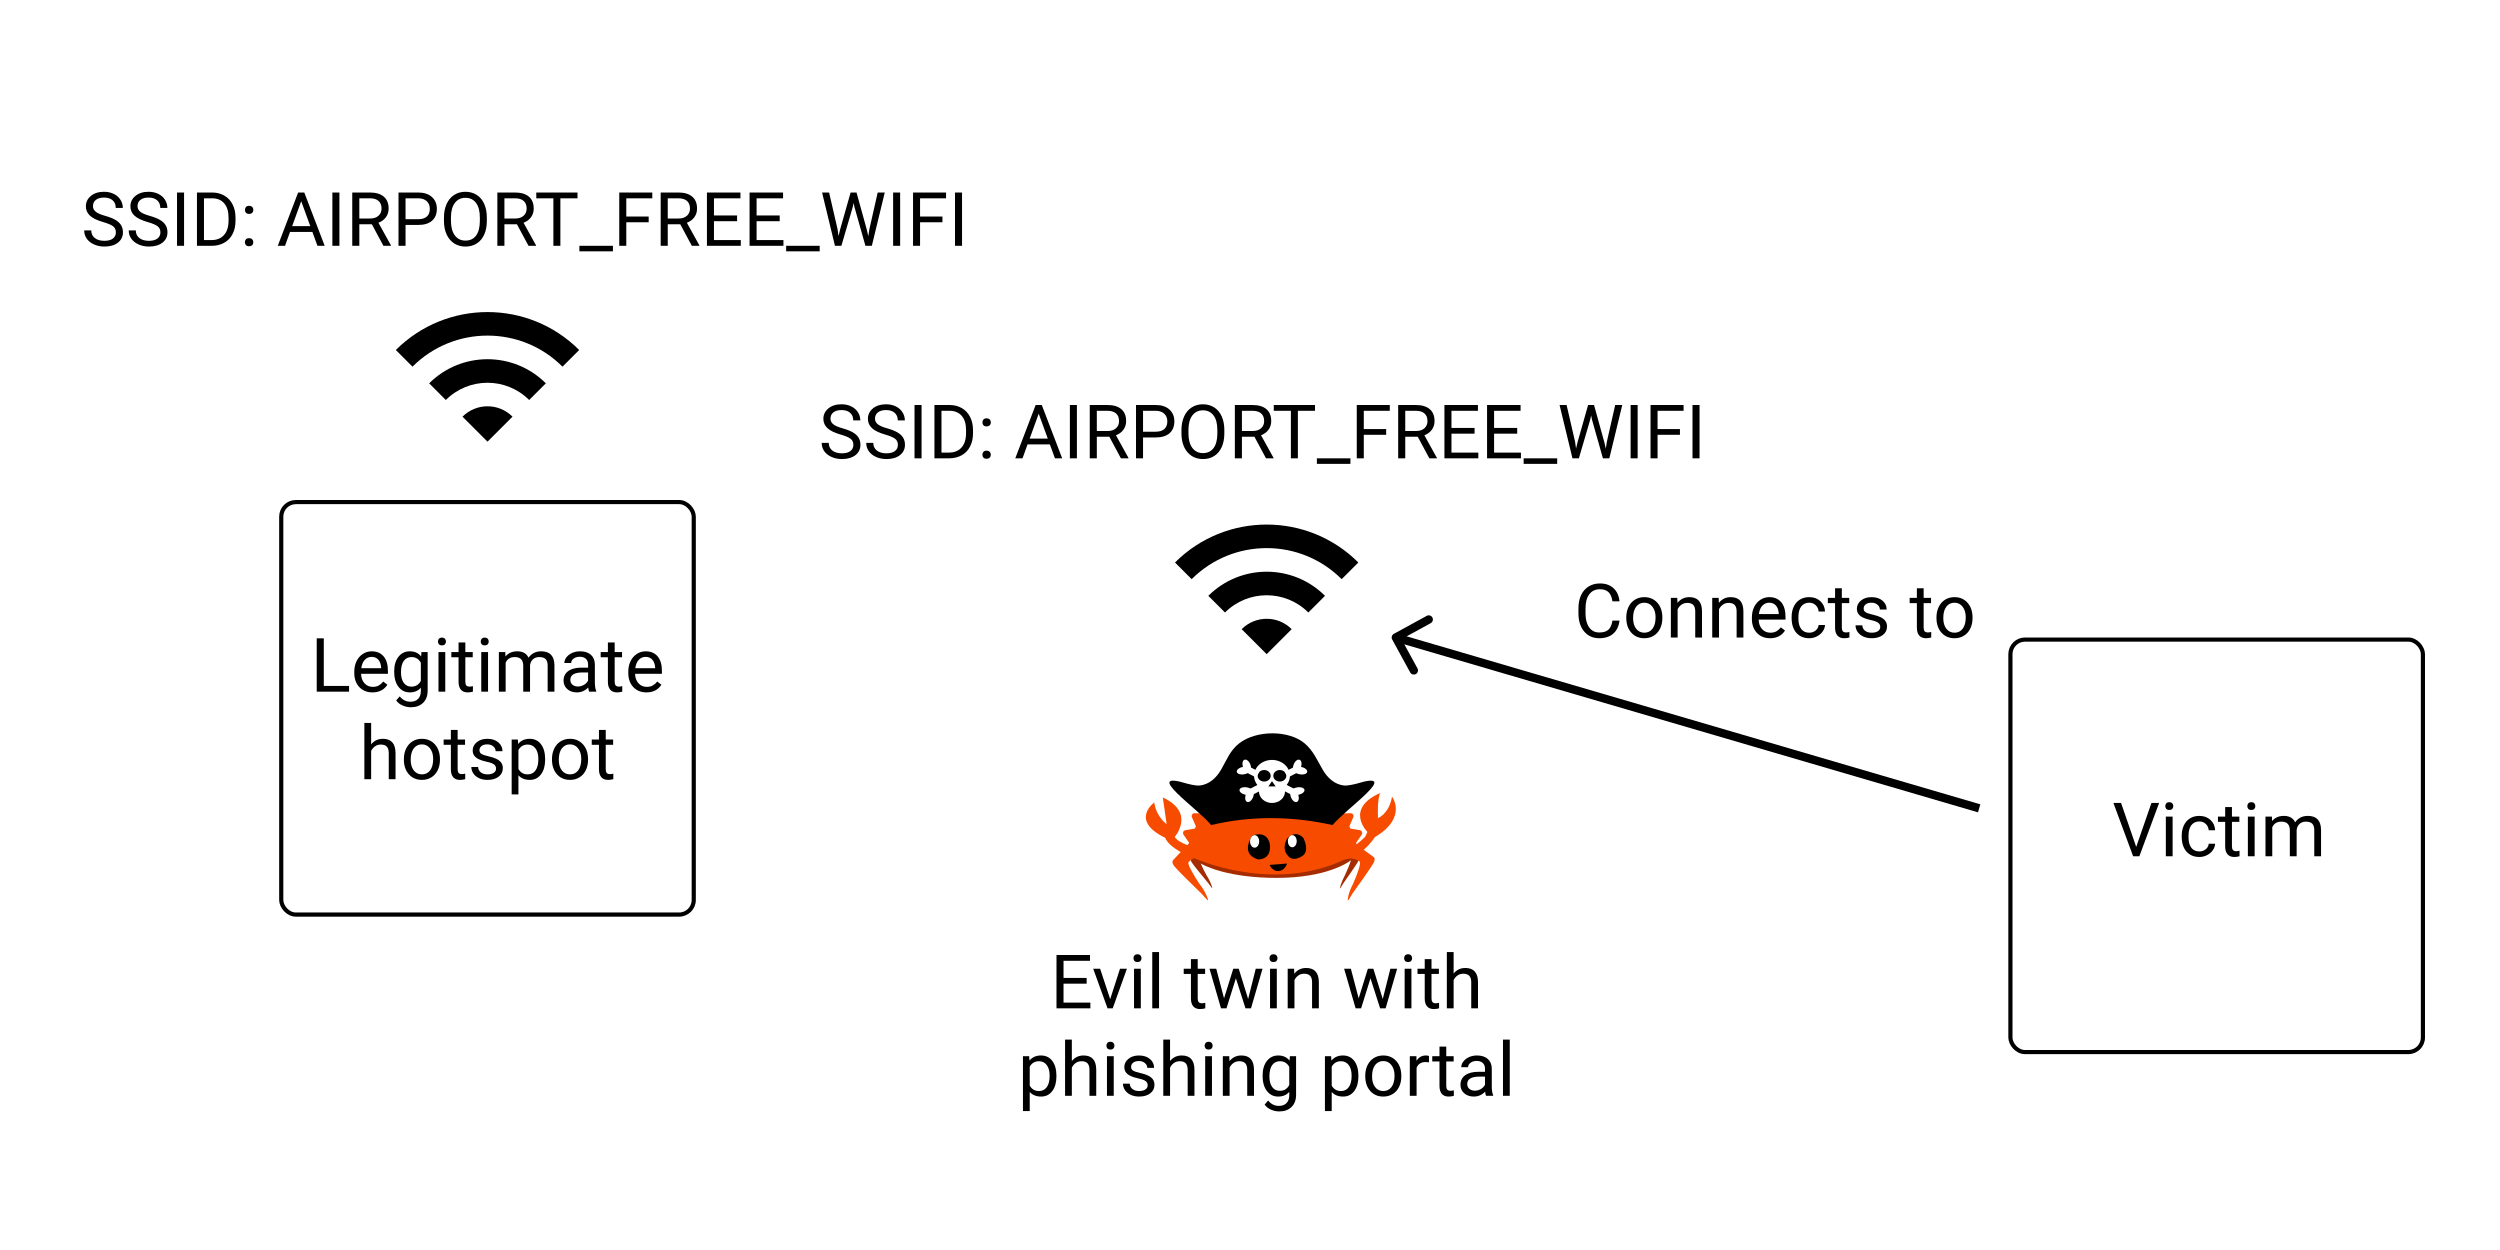 <svg width="600" height="300" viewBox="0 0 600 300" fill="none" xmlns="http://www.w3.org/2000/svg">
<rect width="600" height="300" fill="white"/>
<path d="M326.052 205.678L325.434 204.396C325.437 204.348 325.439 204.299 325.439 204.25C325.439 202.798 323.929 201.459 321.388 200.387V201.278C321.14 201.18 320.882 201.084 320.613 200.992V200.576C316.981 199.266 311.574 198.435 305.535 198.435C300.258 198.435 295.464 199.07 291.915 200.104V201.551H291.914V199.799C288.278 200.955 286.024 202.56 286.024 204.335C286.024 204.615 286.08 204.89 286.189 205.161L285.818 205.82C285.818 205.82 285.521 206.205 286.044 207.017C286.505 207.733 288.814 210.537 290.032 212.005C290.556 212.758 290.911 213.221 290.942 213.176C290.99 213.105 290.616 211.692 289.577 210.08C289.092 209.214 288.512 208.067 288.165 207.22C289.135 207.834 294.838 210.706 306.471 210.694C318.359 210.682 323.643 206.961 324.223 206.454C324.021 207.268 323.328 208.916 322.776 210.074C321.869 211.731 321.54 213.173 321.582 213.244C321.609 213.289 321.919 212.812 322.375 212.038C323.438 210.524 325.451 207.634 325.853 206.898C326.309 206.063 326.052 205.678 326.052 205.678Z" fill="#A52B00"/>
<path d="M329.646 205.67L325.58 202.675C325.542 202.542 325.504 202.408 325.464 202.276L326.8 200.341C326.936 200.145 326.964 199.889 326.875 199.664C326.786 199.441 326.592 199.281 326.363 199.242L324.105 198.858C324.017 198.68 323.926 198.504 323.834 198.33L324.783 196.158C324.88 195.936 324.86 195.679 324.73 195.478C324.601 195.277 324.382 195.159 324.149 195.168L321.857 195.251C321.739 195.097 321.618 194.944 321.495 194.793L322.022 192.465C322.075 192.229 322.008 191.981 321.843 191.81C321.679 191.638 321.442 191.568 321.215 191.623L318.983 192.172C318.838 192.044 318.692 191.918 318.543 191.794L318.623 189.404C318.632 189.162 318.519 188.932 318.325 188.798C318.132 188.663 317.886 188.643 317.675 188.743L315.592 189.733C315.424 189.637 315.256 189.542 315.085 189.449L314.717 187.094C314.68 186.856 314.526 186.653 314.311 186.56C314.097 186.467 313.851 186.497 313.663 186.639L311.807 188.032C311.624 187.971 311.44 187.913 311.254 187.858L310.454 185.624C310.373 185.396 310.185 185.229 309.956 185.182C309.728 185.136 309.493 185.215 309.335 185.391L307.772 187.14C307.584 187.118 307.394 187.098 307.205 187.082L305.998 185.049C305.876 184.843 305.66 184.717 305.427 184.717C305.195 184.717 304.979 184.843 304.858 185.049L303.65 187.082C303.461 187.098 303.271 187.118 303.082 187.14L301.519 185.391C301.361 185.215 301.126 185.136 300.898 185.182C300.67 185.23 300.482 185.396 300.401 185.624L299.6 187.858C299.414 187.913 299.231 187.972 299.047 188.032L297.191 186.639C297.003 186.497 296.757 186.467 296.542 186.56C296.328 186.653 296.174 186.856 296.137 187.094L295.769 189.449C295.598 189.542 295.43 189.636 295.261 189.733L293.179 188.743C292.968 188.642 292.721 188.663 292.528 188.798C292.335 188.932 292.222 189.162 292.23 189.404L292.31 191.794C292.162 191.918 292.016 192.044 291.87 192.172L289.638 191.623C289.412 191.568 289.174 191.638 289.01 191.81C288.845 191.981 288.778 192.229 288.831 192.465L289.357 194.793C289.235 194.944 289.114 195.097 288.996 195.251L286.704 195.168C286.473 195.161 286.252 195.277 286.123 195.478C285.993 195.679 285.974 195.936 286.07 196.158L287.019 198.33C286.927 198.504 286.836 198.68 286.747 198.858L284.489 199.242C284.26 199.28 284.066 199.44 283.977 199.664C283.889 199.889 283.917 200.145 284.053 200.341L285.388 202.276C285.378 202.31 285.369 202.345 285.358 202.379L281.582 206.391C281.582 206.391 281.003 206.844 281.846 207.91C282.589 208.851 286.404 212.578 288.419 214.531C289.27 215.523 289.853 216.137 289.914 216.083C290.01 215.999 289.505 214.195 287.829 212.079C286.537 210.18 284.86 207.259 285.253 206.923C285.253 206.923 285.7 206.355 286.598 205.946C286.631 205.972 286.564 205.92 286.598 205.946C286.598 205.946 305.537 214.683 323.106 206.094C325.113 205.734 326.327 206.809 326.327 206.809C326.746 207.052 325.661 210.055 324.769 212.043C323.556 214.3 323.378 216.062 323.481 216.123C323.546 216.162 323.987 215.49 324.617 214.421C326.171 212.255 329.108 208.128 329.646 207.125C330.256 205.988 329.646 205.67 329.646 205.67Z" fill="#F74C00"/>
<path d="M321.364 204.549C321.364 204.549 324.089 204.423 327.669 200.785L328.176 199.658C328.176 199.658 322.62 194.132 331.257 190.317C331.257 190.317 330.501 191.553 330.723 196.327C330.723 196.327 333.327 195.422 334.09 191.205C334.09 191.205 337.888 196.213 329.965 200.91C329.965 200.91 326.248 206.869 321.007 206.298L321.364 204.549Z" fill="#F74C00"/>
<path d="M309.02 201.117C309.02 201.117 310.912 199.044 312.805 201.117C312.805 201.117 314.292 203.88 312.805 205.262C312.805 205.262 310.372 207.196 309.02 205.262C309.02 205.262 307.397 203.742 309.02 201.117Z" fill="black"/>
<path d="M311.211 201.886C311.211 202.693 310.736 203.347 310.149 203.347C309.562 203.347 309.087 202.693 309.087 201.886C309.087 201.079 309.562 200.425 310.149 200.425C310.736 200.425 311.211 201.079 311.211 201.886Z" fill="white"/>
<path d="M300.572 200.551C300.572 200.551 303.819 199.113 304.705 202.322C304.705 202.322 305.633 206.061 302.039 206.272C302.039 206.272 297.455 205.39 300.572 200.551Z" fill="black"/>
<path d="M302.203 201.939C302.203 202.771 301.712 203.446 301.107 203.446C300.502 203.446 300.012 202.771 300.012 201.939C300.012 201.107 300.502 200.432 301.107 200.432C301.712 200.432 302.203 201.107 302.203 201.939Z" fill="white"/>
<path d="M304.733 207.58L308.873 207.248C308.873 207.248 308.733 207.915 308.193 208.415C308.193 208.415 306.769 209.976 305.135 208.285C305.135 208.285 304.868 207.997 304.733 207.58Z" fill="black"/>
<path d="M288.154 203.747C288.12 203.747 288.086 203.75 288.053 203.752C286.708 203.446 282.93 202.462 281.931 200.864C281.931 200.864 287.016 195.08 279.068 191.383L279.994 197.782C279.994 197.782 277.544 196.145 277.015 192.589C277.015 192.589 271.049 196.919 279.648 201.068C279.648 201.068 280.428 203.999 287.916 206.337L287.922 206.315C287.997 206.329 288.074 206.337 288.154 206.337C288.861 206.337 289.435 205.757 289.435 205.042C289.435 204.327 288.861 203.747 288.154 203.747Z" fill="#F74C00"/>
<path d="M319.831 198.015C322.62 194.415 336.908 184.591 325.488 188.107C325.488 188.107 323.611 188.608 322.66 188.524C320.224 188.311 318.537 186.578 317.475 184.77C316.136 182.492 315.227 180.211 313.114 178.408C309.406 175.244 301.576 175.152 297.394 178.408C295.187 180.126 294.372 182.492 293.034 184.77C291.971 186.578 290.284 188.311 287.848 188.524C286.897 188.608 285.02 188.107 285.02 188.107C273.6 184.591 287.888 194.415 290.677 198.015C300.395 195.711 310.113 195.87 319.831 198.015Z" fill="black"/>
<path d="M309.58 186.19C309.58 188.292 307.655 189.996 305.279 189.996C302.904 189.996 300.978 188.292 300.978 186.19C300.978 184.087 302.904 182.383 305.279 182.383C307.655 182.383 309.58 184.087 309.58 186.19Z" fill="white"/>
<path d="M308.407 189.947C308.407 191.476 307.007 192.715 305.279 192.715C303.551 192.715 302.151 191.476 302.151 189.947C302.151 188.418 303.551 187.178 305.279 187.178C307.007 187.178 308.407 188.418 308.407 189.947Z" fill="white"/>
<path d="M304.966 186.189C304.966 186.954 304.266 187.574 303.402 187.574C302.538 187.574 301.838 186.954 301.838 186.189C301.838 185.425 302.538 184.805 303.402 184.805C304.266 184.805 304.966 185.425 304.966 186.189Z" fill="black"/>
<path d="M308.72 186.189C308.72 186.954 308.02 187.574 307.156 187.574C306.292 187.574 305.592 186.954 305.592 186.189C305.592 185.425 306.292 184.805 307.156 184.805C308.02 184.805 308.72 185.425 308.72 186.189Z" fill="black"/>
<path d="M300.128 183.606C300.392 184.429 300.198 185.187 299.695 185.3C299.193 185.412 298.571 184.837 298.308 184.014C298.044 183.191 298.238 182.433 298.74 182.321C299.243 182.208 299.864 182.784 300.128 183.606Z" fill="white"/>
<path d="M298.758 185.8C297.854 186.003 296.998 185.781 296.845 185.305C296.692 184.829 297.301 184.279 298.205 184.077C299.109 183.874 299.966 184.096 300.118 184.572C300.271 185.048 299.662 185.598 298.758 185.8Z" fill="white"/>
<path d="M299.474 183.817L298.629 185.137L301.404 186.573L302.248 185.252L299.474 183.817Z" fill="white"/>
<path d="M299.414 188.999C300.318 189.202 300.927 189.751 300.774 190.227C300.621 190.704 299.765 190.926 298.861 190.723C297.957 190.521 297.348 189.971 297.501 189.495C297.654 189.019 298.51 188.797 299.414 188.999Z" fill="white"/>
<path d="M300.784 191.193C300.52 192.016 299.899 192.592 299.396 192.479C298.893 192.367 298.7 191.608 298.963 190.786C299.227 189.963 299.848 189.388 300.351 189.5C300.854 189.613 301.047 190.371 300.784 191.193Z" fill="white"/>
<path d="M299.293 189.675L300.138 190.996L302.912 189.56L302.068 188.24L299.293 189.675Z" fill="white"/>
<path d="M311.804 185.807C310.9 185.605 310.291 185.055 310.444 184.579C310.597 184.103 311.453 183.881 312.357 184.083C313.261 184.285 313.87 184.835 313.717 185.311C313.564 185.787 312.708 186.009 311.804 185.807Z" fill="white"/>
<path d="M310.434 183.613C310.698 182.79 311.319 182.214 311.822 182.327C312.325 182.44 312.518 183.198 312.255 184.02C311.991 184.843 311.37 185.419 310.867 185.306C310.364 185.193 310.171 184.435 310.434 183.613Z" fill="white"/>
<path d="M311.925 185.131L311.08 183.81L308.306 185.246L309.15 186.566L311.925 185.131Z" fill="white"/>
<path d="M309.776 191.2C309.512 190.377 309.706 189.619 310.209 189.506C310.711 189.394 311.333 189.97 311.596 190.792C311.86 191.615 311.667 192.373 311.164 192.486C310.661 192.598 310.04 192.022 309.776 191.2Z" fill="white"/>
<path d="M311.146 189.006C312.05 188.804 312.906 189.026 313.059 189.502C313.212 189.978 312.603 190.527 311.699 190.73C310.795 190.932 309.938 190.71 309.786 190.234C309.633 189.758 310.242 189.208 311.146 189.006Z" fill="white"/>
<path d="M310.431 190.989L311.275 189.669L308.5 188.234L307.656 189.554L310.431 190.989Z" fill="white"/>
<path d="M304.412 188.733L305.279 187.494L306.146 188.733H304.412Z" fill="black"/>
<rect x="67.5" y="120.5" width="99" height="99" rx="3.5" fill="white" stroke="black"/>
<path d="M77.71 164.62H83.774V166H76.013V153.203H77.71V164.62ZM89.39 166.176C88.101 166.176 87.053 165.754 86.244 164.91C85.435 164.061 85.031 162.927 85.031 161.509V161.21C85.031 160.267 85.21 159.426 85.567 158.688C85.93 157.943 86.434 157.363 87.079 156.947C87.729 156.525 88.432 156.314 89.188 156.314C90.425 156.314 91.386 156.722 92.071 157.536C92.757 158.351 93.099 159.517 93.099 161.034V161.711H86.657C86.68 162.648 86.953 163.407 87.474 163.987C88.002 164.562 88.67 164.849 89.478 164.849C90.053 164.849 90.539 164.731 90.937 164.497C91.336 164.263 91.684 163.952 91.983 163.565L92.976 164.339C92.18 165.563 90.984 166.176 89.39 166.176ZM89.188 157.65C88.532 157.65 87.981 157.891 87.536 158.371C87.091 158.846 86.815 159.514 86.71 160.375H91.473V160.252C91.427 159.426 91.204 158.787 90.805 158.336C90.407 157.879 89.868 157.65 89.188 157.65ZM94.602 161.166C94.602 159.684 94.945 158.506 95.631 157.633C96.316 156.754 97.224 156.314 98.355 156.314C99.515 156.314 100.421 156.725 101.071 157.545L101.15 156.49H102.636V165.771C102.636 167.002 102.269 167.972 101.537 168.681C100.81 169.39 99.832 169.744 98.601 169.744C97.916 169.744 97.245 169.598 96.589 169.305C95.932 169.012 95.431 168.61 95.086 168.101L95.93 167.125C96.627 167.986 97.479 168.417 98.487 168.417C99.278 168.417 99.893 168.194 100.333 167.749C100.778 167.304 101.001 166.677 101.001 165.868V165.051C100.35 165.801 99.463 166.176 98.338 166.176C97.224 166.176 96.322 165.728 95.631 164.831C94.945 163.935 94.602 162.713 94.602 161.166ZM96.237 161.351C96.237 162.423 96.457 163.267 96.896 163.882C97.336 164.491 97.951 164.796 98.742 164.796C99.767 164.796 100.52 164.33 101.001 163.398V159.057C100.503 158.148 99.756 157.694 98.76 157.694C97.969 157.694 97.35 158.002 96.905 158.617C96.46 159.232 96.237 160.144 96.237 161.351ZM106.863 166H105.237V156.49H106.863V166ZM105.105 153.968C105.105 153.704 105.184 153.481 105.343 153.3C105.507 153.118 105.747 153.027 106.063 153.027C106.38 153.027 106.62 153.118 106.784 153.3C106.948 153.481 107.03 153.704 107.03 153.968C107.03 154.231 106.948 154.451 106.784 154.627C106.62 154.803 106.38 154.891 106.063 154.891C105.747 154.891 105.507 154.803 105.343 154.627C105.184 154.451 105.105 154.231 105.105 153.968ZM111.68 154.188V156.49H113.455V157.747H111.68V163.645C111.68 164.025 111.759 164.312 111.917 164.506C112.075 164.693 112.345 164.787 112.725 164.787C112.913 164.787 113.171 164.752 113.499 164.682V166C113.071 166.117 112.655 166.176 112.251 166.176C111.524 166.176 110.976 165.956 110.607 165.517C110.238 165.077 110.054 164.453 110.054 163.645V157.747H108.322V156.49H110.054V154.188H111.68ZM117.129 166H115.503V156.49H117.129V166ZM115.371 153.968C115.371 153.704 115.45 153.481 115.608 153.3C115.772 153.118 116.013 153.027 116.329 153.027C116.645 153.027 116.886 153.118 117.05 153.3C117.214 153.481 117.296 153.704 117.296 153.968C117.296 154.231 117.214 154.451 117.05 154.627C116.886 154.803 116.645 154.891 116.329 154.891C116.013 154.891 115.772 154.803 115.608 154.627C115.45 154.451 115.371 154.231 115.371 153.968ZM121.268 156.49L121.312 157.545C122.01 156.725 122.95 156.314 124.134 156.314C125.464 156.314 126.369 156.824 126.849 157.844C127.166 157.387 127.576 157.018 128.08 156.736C128.59 156.455 129.19 156.314 129.882 156.314C131.968 156.314 133.028 157.419 133.063 159.628V166H131.437V159.725C131.437 159.045 131.282 158.538 130.971 158.204C130.661 157.864 130.139 157.694 129.407 157.694C128.804 157.694 128.303 157.876 127.904 158.239C127.506 158.597 127.274 159.08 127.21 159.689V166H125.575V159.769C125.575 158.386 124.898 157.694 123.545 157.694C122.478 157.694 121.749 158.148 121.356 159.057V166H119.73V156.49H121.268ZM141.395 166C141.302 165.812 141.225 165.479 141.167 164.998C140.411 165.783 139.509 166.176 138.46 166.176C137.522 166.176 136.752 165.912 136.148 165.385C135.551 164.852 135.252 164.178 135.252 163.363C135.252 162.373 135.627 161.605 136.377 161.061C137.133 160.51 138.193 160.234 139.558 160.234H141.14V159.487C141.14 158.919 140.971 158.468 140.631 158.134C140.291 157.794 139.79 157.624 139.128 157.624C138.548 157.624 138.061 157.771 137.669 158.063C137.276 158.356 137.08 158.711 137.08 159.127H135.445C135.445 158.652 135.612 158.195 135.946 157.756C136.286 157.311 136.743 156.959 137.317 156.701C137.897 156.443 138.533 156.314 139.224 156.314C140.32 156.314 141.179 156.59 141.8 157.141C142.421 157.686 142.743 158.438 142.766 159.399V163.776C142.766 164.649 142.878 165.344 143.1 165.859V166H141.395ZM138.697 164.761C139.207 164.761 139.69 164.629 140.147 164.365C140.604 164.102 140.935 163.759 141.14 163.337V161.386H139.866C137.874 161.386 136.878 161.969 136.878 163.135C136.878 163.645 137.048 164.043 137.388 164.33C137.727 164.617 138.164 164.761 138.697 164.761ZM147.521 154.188V156.49H149.297V157.747H147.521V163.645C147.521 164.025 147.6 164.312 147.759 164.506C147.917 164.693 148.186 164.787 148.567 164.787C148.755 164.787 149.013 164.752 149.341 164.682V166C148.913 166.117 148.497 166.176 148.093 166.176C147.366 166.176 146.818 165.956 146.449 165.517C146.08 165.077 145.895 164.453 145.895 163.645V157.747H144.164V156.49H145.895V154.188H147.521ZM155.15 166.176C153.861 166.176 152.812 165.754 152.004 164.91C151.195 164.061 150.791 162.927 150.791 161.509V161.21C150.791 160.267 150.97 159.426 151.327 158.688C151.69 157.943 152.194 157.363 152.839 156.947C153.489 156.525 154.192 156.314 154.948 156.314C156.184 156.314 157.145 156.722 157.831 157.536C158.516 158.351 158.859 159.517 158.859 161.034V161.711H152.417C152.44 162.648 152.713 163.407 153.234 163.987C153.762 164.562 154.43 164.849 155.238 164.849C155.812 164.849 156.299 164.731 156.697 164.497C157.096 164.263 157.444 163.952 157.743 163.565L158.736 164.339C157.939 165.563 156.744 166.176 155.15 166.176ZM154.948 157.65C154.292 157.65 153.741 157.891 153.296 158.371C152.85 158.846 152.575 159.514 152.47 160.375H157.233V160.252C157.186 159.426 156.964 158.787 156.565 158.336C156.167 157.879 155.628 157.65 154.948 157.65ZM89.074 178.642C89.795 177.757 90.732 177.314 91.886 177.314C93.896 177.314 94.91 178.448 94.928 180.716V187H93.302V180.707C93.296 180.021 93.138 179.515 92.827 179.187C92.522 178.858 92.045 178.694 91.394 178.694C90.867 178.694 90.404 178.835 90.006 179.116C89.607 179.397 89.297 179.767 89.074 180.224V187H87.448V173.5H89.074V178.642ZM96.931 182.157C96.931 181.226 97.113 180.388 97.476 179.644C97.846 178.899 98.355 178.325 99.006 177.921C99.662 177.517 100.409 177.314 101.247 177.314C102.542 177.314 103.588 177.763 104.385 178.659C105.187 179.556 105.589 180.748 105.589 182.236V182.351C105.589 183.276 105.41 184.108 105.053 184.847C104.701 185.579 104.194 186.15 103.532 186.561C102.876 186.971 102.12 187.176 101.264 187.176C99.975 187.176 98.93 186.728 98.127 185.831C97.33 184.935 96.931 183.748 96.931 182.271V182.157ZM98.566 182.351C98.566 183.405 98.809 184.252 99.296 184.891C99.788 185.529 100.444 185.849 101.264 185.849C102.091 185.849 102.747 185.526 103.233 184.882C103.72 184.231 103.963 183.323 103.963 182.157C103.963 181.114 103.714 180.271 103.216 179.626C102.723 178.976 102.067 178.65 101.247 178.65C100.444 178.65 99.797 178.97 99.305 179.608C98.812 180.247 98.566 181.161 98.566 182.351ZM109.834 175.188V177.49H111.609V178.747H109.834V184.645C109.834 185.025 109.913 185.312 110.071 185.506C110.229 185.693 110.499 185.787 110.88 185.787C111.067 185.787 111.325 185.752 111.653 185.682V187C111.225 187.117 110.809 187.176 110.405 187.176C109.679 187.176 109.131 186.956 108.762 186.517C108.392 186.077 108.208 185.453 108.208 184.645V178.747H106.476V177.49H108.208V175.188H109.834ZM119.054 184.478C119.054 184.038 118.887 183.698 118.553 183.458C118.224 183.212 117.647 183.001 116.821 182.825C116.001 182.649 115.347 182.438 114.861 182.192C114.381 181.946 114.023 181.653 113.789 181.313C113.56 180.974 113.446 180.569 113.446 180.101C113.446 179.321 113.774 178.662 114.43 178.123C115.093 177.584 115.936 177.314 116.962 177.314C118.04 177.314 118.913 177.593 119.581 178.149C120.255 178.706 120.592 179.418 120.592 180.285H118.957C118.957 179.84 118.766 179.456 118.386 179.134C118.011 178.812 117.536 178.65 116.962 178.65C116.37 178.65 115.907 178.779 115.573 179.037C115.239 179.295 115.072 179.632 115.072 180.048C115.072 180.44 115.227 180.736 115.538 180.936C115.848 181.135 116.408 181.325 117.217 181.507C118.031 181.688 118.69 181.905 119.194 182.157C119.698 182.409 120.07 182.714 120.31 183.071C120.556 183.423 120.68 183.854 120.68 184.363C120.68 185.213 120.34 185.896 119.66 186.411C118.98 186.921 118.098 187.176 117.014 187.176C116.253 187.176 115.579 187.041 114.993 186.771C114.407 186.502 113.947 186.127 113.613 185.646C113.285 185.16 113.121 184.636 113.121 184.073H114.747C114.776 184.618 114.993 185.052 115.397 185.374C115.807 185.69 116.346 185.849 117.014 185.849C117.63 185.849 118.122 185.726 118.491 185.479C118.866 185.228 119.054 184.894 119.054 184.478ZM130.831 182.351C130.831 183.798 130.5 184.964 129.838 185.849C129.176 186.733 128.279 187.176 127.148 187.176C125.994 187.176 125.086 186.81 124.424 186.077V190.656H122.798V177.49H124.283L124.362 178.545C125.024 177.725 125.944 177.314 127.122 177.314C128.264 177.314 129.167 177.745 129.829 178.606C130.497 179.468 130.831 180.666 130.831 182.201V182.351ZM129.205 182.166C129.205 181.094 128.976 180.247 128.519 179.626C128.062 179.005 127.435 178.694 126.638 178.694C125.654 178.694 124.916 179.131 124.424 180.004V184.548C124.91 185.415 125.654 185.849 126.656 185.849C127.435 185.849 128.054 185.541 128.511 184.926C128.973 184.305 129.205 183.385 129.205 182.166ZM132.474 182.157C132.474 181.226 132.656 180.388 133.019 179.644C133.388 178.899 133.898 178.325 134.549 177.921C135.205 177.517 135.952 177.314 136.79 177.314C138.085 177.314 139.131 177.763 139.928 178.659C140.73 179.556 141.132 180.748 141.132 182.236V182.351C141.132 183.276 140.953 184.108 140.596 184.847C140.244 185.579 139.737 186.15 139.075 186.561C138.419 186.971 137.663 187.176 136.807 187.176C135.518 187.176 134.472 186.728 133.67 185.831C132.873 184.935 132.474 183.748 132.474 182.271V182.157ZM134.109 182.351C134.109 183.405 134.352 184.252 134.839 184.891C135.331 185.529 135.987 185.849 136.807 185.849C137.634 185.849 138.29 185.526 138.776 184.882C139.263 184.231 139.506 183.323 139.506 182.157C139.506 181.114 139.257 180.271 138.759 179.626C138.266 178.976 137.61 178.65 136.79 178.65C135.987 178.65 135.34 178.97 134.847 179.608C134.355 180.247 134.109 181.161 134.109 182.351ZM145.377 175.188V177.49H147.152V178.747H145.377V184.645C145.377 185.025 145.456 185.312 145.614 185.506C145.772 185.693 146.042 185.787 146.423 185.787C146.61 185.787 146.868 185.752 147.196 185.682V187C146.768 187.117 146.352 187.176 145.948 187.176C145.221 187.176 144.674 186.956 144.305 186.517C143.935 186.077 143.751 185.453 143.751 184.645V178.747H142.019V177.49H143.751V175.188H145.377Z" fill="black"/>
<rect x="482.5" y="153.5" width="99" height="99" rx="3.5" fill="white" stroke="black"/>
<path d="M512.691 203.259L516.348 192.703H518.193L513.447 205.5H511.953L507.216 192.703H509.053L512.691 203.259ZM521.428 205.5H519.802V195.99H521.428V205.5ZM519.67 193.468C519.67 193.204 519.749 192.981 519.907 192.8C520.071 192.618 520.312 192.527 520.628 192.527C520.944 192.527 521.185 192.618 521.349 192.8C521.513 192.981 521.595 193.204 521.595 193.468C521.595 193.731 521.513 193.951 521.349 194.127C521.185 194.303 520.944 194.391 520.628 194.391C520.312 194.391 520.071 194.303 519.907 194.127C519.749 193.951 519.67 193.731 519.67 193.468ZM527.853 204.349C528.433 204.349 528.939 204.173 529.373 203.821C529.807 203.47 530.047 203.03 530.094 202.503H531.632C531.603 203.048 531.415 203.566 531.069 204.059C530.724 204.551 530.261 204.943 529.681 205.236C529.106 205.529 528.497 205.676 527.853 205.676C526.558 205.676 525.526 205.245 524.759 204.384C523.997 203.517 523.616 202.333 523.616 200.833V200.561C523.616 199.635 523.786 198.812 524.126 198.091C524.466 197.37 524.952 196.811 525.585 196.412C526.224 196.014 526.977 195.814 527.844 195.814C528.91 195.814 529.795 196.134 530.498 196.772C531.207 197.411 531.585 198.24 531.632 199.26H530.094C530.047 198.645 529.812 198.141 529.391 197.748C528.975 197.35 528.459 197.15 527.844 197.15C527.018 197.15 526.376 197.449 525.919 198.047C525.468 198.639 525.242 199.497 525.242 200.622V200.93C525.242 202.025 525.468 202.869 525.919 203.461C526.37 204.053 527.015 204.349 527.853 204.349ZM535.666 193.688V195.99H537.441V197.247H535.666V203.145C535.666 203.525 535.745 203.812 535.903 204.006C536.062 204.193 536.331 204.287 536.712 204.287C536.899 204.287 537.157 204.252 537.485 204.182V205.5C537.058 205.617 536.642 205.676 536.237 205.676C535.511 205.676 534.963 205.456 534.594 205.017C534.225 204.577 534.04 203.953 534.04 203.145V197.247H532.309V195.99H534.04V193.688H535.666ZM541.115 205.5H539.489V195.99H541.115V205.5ZM539.357 193.468C539.357 193.204 539.437 192.981 539.595 192.8C539.759 192.618 539.999 192.527 540.315 192.527C540.632 192.527 540.872 192.618 541.036 192.8C541.2 192.981 541.282 193.204 541.282 193.468C541.282 193.731 541.2 193.951 541.036 194.127C540.872 194.303 540.632 194.391 540.315 194.391C539.999 194.391 539.759 194.303 539.595 194.127C539.437 193.951 539.357 193.731 539.357 193.468ZM545.255 195.99L545.299 197.045C545.996 196.225 546.937 195.814 548.12 195.814C549.45 195.814 550.355 196.324 550.836 197.344C551.152 196.887 551.562 196.518 552.066 196.236C552.576 195.955 553.177 195.814 553.868 195.814C555.954 195.814 557.015 196.919 557.05 199.128V205.5H555.424V199.225C555.424 198.545 555.269 198.038 554.958 197.704C554.647 197.364 554.126 197.194 553.394 197.194C552.79 197.194 552.289 197.376 551.891 197.739C551.492 198.097 551.261 198.58 551.196 199.189V205.5H549.562V199.269C549.562 197.886 548.885 197.194 547.531 197.194C546.465 197.194 545.735 197.648 545.343 198.557V205.5H543.717V195.99H545.255Z" fill="black"/>
<path d="M260.793 236.085H255.247V240.62H261.689V242H253.56V229.203H261.602V230.592H255.247V234.705H260.793V236.085ZM266.444 239.794L268.8 232.49H270.461L267.051 242H265.812L262.366 232.49H264.027L266.444 239.794ZM273.792 242H272.166V232.49H273.792V242ZM272.034 229.968C272.034 229.704 272.113 229.481 272.271 229.3C272.436 229.118 272.676 229.027 272.992 229.027C273.309 229.027 273.549 229.118 273.713 229.3C273.877 229.481 273.959 229.704 273.959 229.968C273.959 230.231 273.877 230.451 273.713 230.627C273.549 230.803 273.309 230.891 272.992 230.891C272.676 230.891 272.436 230.803 272.271 230.627C272.113 230.451 272.034 230.231 272.034 229.968ZM278.169 242H276.543V228.5H278.169V242ZM287.45 230.188V232.49H289.226V233.747H287.45V239.645C287.45 240.025 287.529 240.312 287.688 240.506C287.846 240.693 288.115 240.787 288.496 240.787C288.684 240.787 288.941 240.752 289.27 240.682V242C288.842 242.117 288.426 242.176 288.021 242.176C287.295 242.176 286.747 241.956 286.378 241.517C286.009 241.077 285.824 240.453 285.824 239.645V233.747H284.093V232.49H285.824V230.188H287.45ZM299.553 239.759L301.381 232.49H303.007L300.238 242H298.92L296.608 234.793L294.358 242H293.04L290.28 232.49H291.897L293.77 239.609L295.984 232.49H297.294L299.553 239.759ZM306.435 242H304.809V232.49H306.435V242ZM304.677 229.968C304.677 229.704 304.756 229.481 304.914 229.3C305.078 229.118 305.318 229.027 305.635 229.027C305.951 229.027 306.191 229.118 306.355 229.3C306.52 229.481 306.602 229.704 306.602 229.968C306.602 230.231 306.52 230.451 306.355 230.627C306.191 230.803 305.951 230.891 305.635 230.891C305.318 230.891 305.078 230.803 304.914 230.627C304.756 230.451 304.677 230.231 304.677 229.968ZM310.583 232.49L310.636 233.686C311.362 232.771 312.312 232.314 313.483 232.314C315.493 232.314 316.507 233.448 316.524 235.716V242H314.898V235.707C314.893 235.021 314.734 234.515 314.424 234.187C314.119 233.858 313.642 233.694 312.991 233.694C312.464 233.694 312.001 233.835 311.603 234.116C311.204 234.397 310.894 234.767 310.671 235.224V242H309.045V232.49H310.583ZM331.861 239.759L333.689 232.49H335.315L332.547 242H331.229L328.917 234.793L326.667 242H325.349L322.589 232.49H324.206L326.078 239.609L328.293 232.49H329.603L331.861 239.759ZM338.743 242H337.117V232.49H338.743V242ZM336.985 229.968C336.985 229.704 337.064 229.481 337.223 229.3C337.387 229.118 337.627 229.027 337.943 229.027C338.26 229.027 338.5 229.118 338.664 229.3C338.828 229.481 338.91 229.704 338.91 229.968C338.91 230.231 338.828 230.451 338.664 230.627C338.5 230.803 338.26 230.891 337.943 230.891C337.627 230.891 337.387 230.803 337.223 230.627C337.064 230.451 336.985 230.231 336.985 229.968ZM343.56 230.188V232.49H345.335V233.747H343.56V239.645C343.56 240.025 343.639 240.312 343.797 240.506C343.955 240.693 344.225 240.787 344.605 240.787C344.793 240.787 345.051 240.752 345.379 240.682V242C344.951 242.117 344.535 242.176 344.131 242.176C343.404 242.176 342.856 241.956 342.487 241.517C342.118 241.077 341.934 240.453 341.934 239.645V233.747H340.202V232.49H341.934V230.188H343.56ZM348.868 233.642C349.589 232.757 350.526 232.314 351.681 232.314C353.69 232.314 354.704 233.448 354.722 235.716V242H353.096V235.707C353.09 235.021 352.932 234.515 352.621 234.187C352.316 233.858 351.839 233.694 351.188 233.694C350.661 233.694 350.198 233.835 349.8 234.116C349.401 234.397 349.091 234.767 348.868 235.224V242H347.242V228.5H348.868V233.642ZM253.542 258.351C253.542 259.798 253.211 260.964 252.549 261.849C251.887 262.733 250.99 263.176 249.859 263.176C248.705 263.176 247.797 262.81 247.135 262.077V266.656H245.509V253.49H246.994L247.073 254.545C247.735 253.725 248.655 253.314 249.833 253.314C250.976 253.314 251.878 253.745 252.54 254.606C253.208 255.468 253.542 256.666 253.542 258.201V258.351ZM251.916 258.166C251.916 257.094 251.688 256.247 251.23 255.626C250.773 255.005 250.146 254.694 249.35 254.694C248.365 254.694 247.627 255.131 247.135 256.004V260.548C247.621 261.415 248.365 261.849 249.367 261.849C250.146 261.849 250.765 261.541 251.222 260.926C251.685 260.305 251.916 259.385 251.916 258.166ZM257.242 254.642C257.963 253.757 258.9 253.314 260.055 253.314C262.064 253.314 263.078 254.448 263.096 256.716V263H261.47V256.707C261.464 256.021 261.306 255.515 260.995 255.187C260.69 254.858 260.213 254.694 259.562 254.694C259.035 254.694 258.572 254.835 258.174 255.116C257.775 255.397 257.465 255.767 257.242 256.224V263H255.616V249.5H257.242V254.642ZM267.297 263H265.671V253.49H267.297V263ZM265.539 250.968C265.539 250.704 265.618 250.481 265.776 250.3C265.94 250.118 266.181 250.027 266.497 250.027C266.813 250.027 267.054 250.118 267.218 250.3C267.382 250.481 267.464 250.704 267.464 250.968C267.464 251.231 267.382 251.451 267.218 251.627C267.054 251.803 266.813 251.891 266.497 251.891C266.181 251.891 265.94 251.803 265.776 251.627C265.618 251.451 265.539 251.231 265.539 250.968ZM275.444 260.478C275.444 260.038 275.277 259.698 274.943 259.458C274.615 259.212 274.038 259.001 273.212 258.825C272.392 258.649 271.738 258.438 271.252 258.192C270.771 257.946 270.414 257.653 270.18 257.313C269.951 256.974 269.837 256.569 269.837 256.101C269.837 255.321 270.165 254.662 270.821 254.123C271.483 253.584 272.327 253.314 273.353 253.314C274.431 253.314 275.304 253.593 275.972 254.149C276.646 254.706 276.982 255.418 276.982 256.285H275.348C275.348 255.84 275.157 255.456 274.776 255.134C274.401 254.812 273.927 254.65 273.353 254.65C272.761 254.65 272.298 254.779 271.964 255.037C271.63 255.295 271.463 255.632 271.463 256.048C271.463 256.44 271.618 256.736 271.929 256.936C272.239 257.135 272.799 257.325 273.607 257.507C274.422 257.688 275.081 257.905 275.585 258.157C276.089 258.409 276.461 258.714 276.701 259.071C276.947 259.423 277.07 259.854 277.07 260.363C277.07 261.213 276.73 261.896 276.051 262.411C275.371 262.921 274.489 263.176 273.405 263.176C272.644 263.176 271.97 263.041 271.384 262.771C270.798 262.502 270.338 262.127 270.004 261.646C269.676 261.16 269.512 260.636 269.512 260.073H271.138C271.167 260.618 271.384 261.052 271.788 261.374C272.198 261.69 272.737 261.849 273.405 261.849C274.021 261.849 274.513 261.726 274.882 261.479C275.257 261.228 275.444 260.894 275.444 260.478ZM280.814 254.642C281.535 253.757 282.473 253.314 283.627 253.314C285.637 253.314 286.65 254.448 286.668 256.716V263H285.042V256.707C285.036 256.021 284.878 255.515 284.567 255.187C284.263 254.858 283.785 254.694 283.135 254.694C282.607 254.694 282.145 254.835 281.746 255.116C281.348 255.397 281.037 255.767 280.814 256.224V263H279.188V249.5H280.814V254.642ZM290.869 263H289.243V253.49H290.869V263ZM289.111 250.968C289.111 250.704 289.19 250.481 289.349 250.3C289.513 250.118 289.753 250.027 290.069 250.027C290.386 250.027 290.626 250.118 290.79 250.3C290.954 250.481 291.036 250.704 291.036 250.968C291.036 251.231 290.954 251.451 290.79 251.627C290.626 251.803 290.386 251.891 290.069 251.891C289.753 251.891 289.513 251.803 289.349 251.627C289.19 251.451 289.111 251.231 289.111 250.968ZM295.018 253.49L295.07 254.686C295.797 253.771 296.746 253.314 297.918 253.314C299.928 253.314 300.941 254.448 300.959 256.716V263H299.333V256.707C299.327 256.021 299.169 255.515 298.858 255.187C298.554 254.858 298.076 254.694 297.426 254.694C296.898 254.694 296.436 254.835 296.037 255.116C295.639 255.397 295.328 255.767 295.105 256.224V263H293.479V253.49H295.018ZM303.024 258.166C303.024 256.684 303.367 255.506 304.053 254.633C304.738 253.754 305.646 253.314 306.777 253.314C307.938 253.314 308.843 253.725 309.493 254.545L309.572 253.49H311.058V262.771C311.058 264.002 310.691 264.972 309.959 265.681C309.232 266.39 308.254 266.744 307.023 266.744C306.338 266.744 305.667 266.598 305.011 266.305C304.354 266.012 303.854 265.61 303.508 265.101L304.352 264.125C305.049 264.986 305.901 265.417 306.909 265.417C307.7 265.417 308.315 265.194 308.755 264.749C309.2 264.304 309.423 263.677 309.423 262.868V262.051C308.772 262.801 307.885 263.176 306.76 263.176C305.646 263.176 304.744 262.728 304.053 261.831C303.367 260.935 303.024 259.713 303.024 258.166ZM304.659 258.351C304.659 259.423 304.879 260.267 305.318 260.882C305.758 261.491 306.373 261.796 307.164 261.796C308.189 261.796 308.942 261.33 309.423 260.398V256.057C308.925 255.148 308.178 254.694 307.182 254.694C306.391 254.694 305.772 255.002 305.327 255.617C304.882 256.232 304.659 257.144 304.659 258.351ZM326.017 258.351C326.017 259.798 325.686 260.964 325.023 261.849C324.361 262.733 323.465 263.176 322.334 263.176C321.18 263.176 320.271 262.81 319.609 262.077V266.656H317.983V253.49H319.469L319.548 254.545C320.21 253.725 321.13 253.314 322.308 253.314C323.45 253.314 324.353 253.745 325.015 254.606C325.683 255.468 326.017 256.666 326.017 258.201V258.351ZM324.391 258.166C324.391 257.094 324.162 256.247 323.705 255.626C323.248 255.005 322.621 254.694 321.824 254.694C320.84 254.694 320.102 255.131 319.609 256.004V260.548C320.096 261.415 320.84 261.849 321.842 261.849C322.621 261.849 323.239 261.541 323.696 260.926C324.159 260.305 324.391 259.385 324.391 258.166ZM327.66 258.157C327.66 257.226 327.842 256.388 328.205 255.644C328.574 254.899 329.084 254.325 329.734 253.921C330.391 253.517 331.138 253.314 331.976 253.314C333.271 253.314 334.316 253.763 335.113 254.659C335.916 255.556 336.317 256.748 336.317 258.236V258.351C336.317 259.276 336.139 260.108 335.781 260.847C335.43 261.579 334.923 262.15 334.261 262.561C333.604 262.971 332.849 263.176 331.993 263.176C330.704 263.176 329.658 262.728 328.855 261.831C328.059 260.935 327.66 259.748 327.66 258.271V258.157ZM329.295 258.351C329.295 259.405 329.538 260.252 330.024 260.891C330.517 261.529 331.173 261.849 331.993 261.849C332.819 261.849 333.476 261.526 333.962 260.882C334.448 260.231 334.691 259.323 334.691 258.157C334.691 257.114 334.442 256.271 333.944 255.626C333.452 254.976 332.796 254.65 331.976 254.65C331.173 254.65 330.525 254.97 330.033 255.608C329.541 256.247 329.295 257.161 329.295 258.351ZM342.953 254.949C342.707 254.908 342.44 254.888 342.153 254.888C341.087 254.888 340.363 255.342 339.982 256.25V263H338.356V253.49H339.938L339.965 254.589C340.498 253.739 341.254 253.314 342.232 253.314C342.549 253.314 342.789 253.355 342.953 253.438V254.949ZM347.102 251.188V253.49H348.877V254.747H347.102V260.645C347.102 261.025 347.181 261.312 347.339 261.506C347.497 261.693 347.767 261.787 348.147 261.787C348.335 261.787 348.593 261.752 348.921 261.682V263C348.493 263.117 348.077 263.176 347.673 263.176C346.946 263.176 346.398 262.956 346.029 262.517C345.66 262.077 345.476 261.453 345.476 260.645V254.747H343.744V253.49H345.476V251.188H347.102ZM356.655 263C356.562 262.812 356.485 262.479 356.427 261.998C355.671 262.783 354.769 263.176 353.72 263.176C352.782 263.176 352.012 262.912 351.408 262.385C350.811 261.852 350.512 261.178 350.512 260.363C350.512 259.373 350.887 258.605 351.637 258.061C352.393 257.51 353.453 257.234 354.818 257.234H356.4V256.487C356.4 255.919 356.23 255.468 355.891 255.134C355.551 254.794 355.05 254.624 354.388 254.624C353.808 254.624 353.321 254.771 352.929 255.063C352.536 255.356 352.34 255.711 352.34 256.127H350.705C350.705 255.652 350.872 255.195 351.206 254.756C351.546 254.311 352.003 253.959 352.577 253.701C353.157 253.443 353.793 253.314 354.484 253.314C355.58 253.314 356.438 253.59 357.06 254.141C357.681 254.686 358.003 255.438 358.026 256.399V260.776C358.026 261.649 358.138 262.344 358.36 262.859V263H356.655ZM353.957 261.761C354.467 261.761 354.95 261.629 355.407 261.365C355.864 261.102 356.195 260.759 356.4 260.337V258.386H355.126C353.134 258.386 352.138 258.969 352.138 260.135C352.138 260.645 352.308 261.043 352.647 261.33C352.987 261.617 353.424 261.761 353.957 261.761ZM362.342 263H360.716V249.5H362.342V263Z" fill="black"/>
<path d="M388.682 148.939C388.523 150.293 388.022 151.339 387.179 152.077C386.341 152.81 385.225 153.176 383.83 153.176C382.318 153.176 381.105 152.634 380.191 151.55C379.283 150.466 378.829 149.016 378.829 147.199V145.969C378.829 144.779 379.04 143.733 379.462 142.831C379.89 141.929 380.493 141.237 381.272 140.757C382.052 140.271 382.954 140.027 383.979 140.027C385.339 140.027 386.429 140.408 387.249 141.17C388.069 141.926 388.547 142.975 388.682 144.316H386.985C386.839 143.297 386.52 142.559 386.027 142.102C385.541 141.645 384.858 141.416 383.979 141.416C382.901 141.416 382.055 141.814 381.439 142.611C380.83 143.408 380.525 144.542 380.525 146.013V147.252C380.525 148.641 380.815 149.745 381.396 150.565C381.976 151.386 382.787 151.796 383.83 151.796C384.768 151.796 385.485 151.585 385.983 151.163C386.487 150.735 386.821 149.994 386.985 148.939H388.682ZM390.308 148.157C390.308 147.226 390.489 146.388 390.853 145.644C391.222 144.899 391.731 144.325 392.382 143.921C393.038 143.517 393.785 143.314 394.623 143.314C395.918 143.314 396.964 143.763 397.761 144.659C398.563 145.556 398.965 146.748 398.965 148.236V148.351C398.965 149.276 398.786 150.108 398.429 150.847C398.077 151.579 397.57 152.15 396.908 152.561C396.252 152.971 395.496 153.176 394.641 153.176C393.352 153.176 392.306 152.728 391.503 151.831C390.706 150.935 390.308 149.748 390.308 148.271V148.157ZM391.942 148.351C391.942 149.405 392.186 150.252 392.672 150.891C393.164 151.529 393.82 151.849 394.641 151.849C395.467 151.849 396.123 151.526 396.609 150.882C397.096 150.231 397.339 149.323 397.339 148.157C397.339 147.114 397.09 146.271 396.592 145.626C396.1 144.976 395.443 144.65 394.623 144.65C393.82 144.65 393.173 144.97 392.681 145.608C392.188 146.247 391.942 147.161 391.942 148.351ZM402.542 143.49L402.595 144.686C403.321 143.771 404.271 143.314 405.442 143.314C407.452 143.314 408.466 144.448 408.483 146.716V153H406.857V146.707C406.852 146.021 406.693 145.515 406.383 145.187C406.078 144.858 405.601 144.694 404.95 144.694C404.423 144.694 403.96 144.835 403.562 145.116C403.163 145.397 402.853 145.767 402.63 146.224V153H401.004V143.49H402.542ZM412.474 143.49L412.526 144.686C413.253 143.771 414.202 143.314 415.374 143.314C417.384 143.314 418.397 144.448 418.415 146.716V153H416.789V146.707C416.783 146.021 416.625 145.515 416.314 145.187C416.01 144.858 415.532 144.694 414.882 144.694C414.354 144.694 413.892 144.835 413.493 145.116C413.095 145.397 412.784 145.767 412.562 146.224V153H410.936V143.49H412.474ZM424.813 153.176C423.524 153.176 422.476 152.754 421.667 151.91C420.858 151.061 420.454 149.927 420.454 148.509V148.21C420.454 147.267 420.633 146.426 420.99 145.688C421.354 144.943 421.857 144.363 422.502 143.947C423.152 143.525 423.855 143.314 424.611 143.314C425.848 143.314 426.809 143.722 427.494 144.536C428.18 145.351 428.522 146.517 428.522 148.034V148.711H422.08C422.104 149.648 422.376 150.407 422.897 150.987C423.425 151.562 424.093 151.849 424.901 151.849C425.476 151.849 425.962 151.731 426.36 151.497C426.759 151.263 427.107 150.952 427.406 150.565L428.399 151.339C427.603 152.563 426.407 153.176 424.813 153.176ZM424.611 144.65C423.955 144.65 423.404 144.891 422.959 145.371C422.514 145.846 422.238 146.514 422.133 147.375H426.896V147.252C426.85 146.426 426.627 145.787 426.229 145.336C425.83 144.879 425.291 144.65 424.611 144.65ZM434.227 151.849C434.807 151.849 435.313 151.673 435.747 151.321C436.181 150.97 436.421 150.53 436.468 150.003H438.006C437.977 150.548 437.789 151.066 437.443 151.559C437.098 152.051 436.635 152.443 436.055 152.736C435.48 153.029 434.871 153.176 434.227 153.176C432.932 153.176 431.9 152.745 431.133 151.884C430.371 151.017 429.99 149.833 429.99 148.333V148.061C429.99 147.135 430.16 146.312 430.5 145.591C430.84 144.87 431.326 144.311 431.959 143.912C432.598 143.514 433.351 143.314 434.218 143.314C435.284 143.314 436.169 143.634 436.872 144.272C437.581 144.911 437.959 145.74 438.006 146.76H436.468C436.421 146.145 436.187 145.641 435.765 145.248C435.349 144.85 434.833 144.65 434.218 144.65C433.392 144.65 432.75 144.949 432.293 145.547C431.842 146.139 431.616 146.997 431.616 148.122V148.43C431.616 149.525 431.842 150.369 432.293 150.961C432.744 151.553 433.389 151.849 434.227 151.849ZM442.04 141.188V143.49H443.815V144.747H442.04V150.645C442.04 151.025 442.119 151.312 442.277 151.506C442.436 151.693 442.705 151.787 443.086 151.787C443.273 151.787 443.531 151.752 443.859 151.682V153C443.432 153.117 443.016 153.176 442.611 153.176C441.885 153.176 441.337 152.956 440.968 152.517C440.599 152.077 440.414 151.453 440.414 150.645V144.747H438.683V143.49H440.414V141.188H442.04ZM451.26 150.478C451.26 150.038 451.093 149.698 450.759 149.458C450.431 149.212 449.854 149.001 449.027 148.825C448.207 148.649 447.554 148.438 447.067 148.192C446.587 147.946 446.229 147.653 445.995 147.313C445.767 146.974 445.652 146.569 445.652 146.101C445.652 145.321 445.98 144.662 446.637 144.123C447.299 143.584 448.143 143.314 449.168 143.314C450.246 143.314 451.119 143.593 451.787 144.149C452.461 144.706 452.798 145.418 452.798 146.285H451.163C451.163 145.84 450.973 145.456 450.592 145.134C450.217 144.812 449.742 144.65 449.168 144.65C448.576 144.65 448.113 144.779 447.779 145.037C447.445 145.295 447.278 145.632 447.278 146.048C447.278 146.44 447.434 146.736 447.744 146.936C448.055 147.135 448.614 147.325 449.423 147.507C450.237 147.688 450.896 147.905 451.4 148.157C451.904 148.409 452.276 148.714 452.517 149.071C452.763 149.423 452.886 149.854 452.886 150.363C452.886 151.213 452.546 151.896 451.866 152.411C451.187 152.921 450.305 153.176 449.221 153.176C448.459 153.176 447.785 153.041 447.199 152.771C446.613 152.502 446.153 152.127 445.819 151.646C445.491 151.16 445.327 150.636 445.327 150.073H446.953C446.982 150.618 447.199 151.052 447.604 151.374C448.014 151.69 448.553 151.849 449.221 151.849C449.836 151.849 450.328 151.726 450.697 151.479C451.072 151.228 451.26 150.894 451.26 150.478ZM461.675 141.188V143.49H463.45V144.747H461.675V150.645C461.675 151.025 461.754 151.312 461.912 151.506C462.07 151.693 462.34 151.787 462.721 151.787C462.908 151.787 463.166 151.752 463.494 151.682V153C463.066 153.117 462.65 153.176 462.246 153.176C461.52 153.176 460.972 152.956 460.603 152.517C460.233 152.077 460.049 151.453 460.049 150.645V144.747H458.317V143.49H460.049V141.188H461.675ZM464.751 148.157C464.751 147.226 464.933 146.388 465.296 145.644C465.665 144.899 466.175 144.325 466.825 143.921C467.481 143.517 468.229 143.314 469.066 143.314C470.361 143.314 471.407 143.763 472.204 144.659C473.007 145.556 473.408 146.748 473.408 148.236V148.351C473.408 149.276 473.229 150.108 472.872 150.847C472.521 151.579 472.014 152.15 471.352 152.561C470.695 152.971 469.939 153.176 469.084 153.176C467.795 153.176 466.749 152.728 465.946 151.831C465.149 150.935 464.751 149.748 464.751 148.271V148.157ZM466.386 148.351C466.386 149.405 466.629 150.252 467.115 150.891C467.607 151.529 468.264 151.849 469.084 151.849C469.91 151.849 470.566 151.526 471.053 150.882C471.539 150.231 471.782 149.323 471.782 148.157C471.782 147.114 471.533 146.271 471.035 145.626C470.543 144.976 469.887 144.65 469.066 144.65C468.264 144.65 467.616 144.97 467.124 145.608C466.632 146.247 466.386 147.161 466.386 148.351Z" fill="black"/>
<path d="M24.759 53.296C23.311 52.88 22.257 52.37 21.595 51.767C20.939 51.157 20.61 50.407 20.61 49.517C20.61 48.509 21.012 47.677 21.814 47.02C22.623 46.358 23.672 46.027 24.961 46.027C25.84 46.027 26.622 46.197 27.308 46.537C27.999 46.877 28.532 47.346 28.907 47.943C29.288 48.541 29.479 49.194 29.479 49.903H27.782C27.782 49.13 27.536 48.523 27.044 48.084C26.552 47.639 25.857 47.416 24.961 47.416C24.129 47.416 23.479 47.601 23.01 47.97C22.547 48.333 22.315 48.84 22.315 49.49C22.315 50.012 22.535 50.454 22.975 50.817C23.42 51.175 24.173 51.503 25.233 51.802C26.3 52.101 27.132 52.432 27.73 52.795C28.333 53.152 28.778 53.571 29.065 54.052C29.358 54.532 29.505 55.098 29.505 55.748C29.505 56.785 29.101 57.617 28.292 58.244C27.483 58.865 26.402 59.176 25.049 59.176C24.17 59.176 23.35 59.009 22.588 58.675C21.826 58.335 21.237 57.872 20.821 57.286C20.411 56.7 20.206 56.035 20.206 55.291H21.902C21.902 56.065 22.186 56.677 22.755 57.128C23.329 57.573 24.094 57.796 25.049 57.796C25.939 57.796 26.622 57.614 27.097 57.251C27.571 56.888 27.809 56.393 27.809 55.766C27.809 55.139 27.589 54.655 27.149 54.315C26.71 53.97 25.913 53.63 24.759 53.296ZM35.446 53.296C33.999 52.88 32.944 52.37 32.282 51.767C31.626 51.157 31.298 50.407 31.298 49.517C31.298 48.509 31.699 47.677 32.502 47.02C33.31 46.358 34.359 46.027 35.648 46.027C36.527 46.027 37.31 46.197 37.995 46.537C38.687 46.877 39.22 47.346 39.595 47.943C39.976 48.541 40.166 49.194 40.166 49.903H38.47C38.47 49.13 38.224 48.523 37.731 48.084C37.239 47.639 36.545 47.416 35.648 47.416C34.816 47.416 34.166 47.601 33.697 47.97C33.234 48.333 33.003 48.84 33.003 49.49C33.003 50.012 33.223 50.454 33.662 50.817C34.107 51.175 34.86 51.503 35.921 51.802C36.987 52.101 37.819 52.432 38.417 52.795C39.02 53.152 39.466 53.571 39.753 54.052C40.046 54.532 40.192 55.098 40.192 55.748C40.192 56.785 39.788 57.617 38.98 58.244C38.171 58.865 37.09 59.176 35.736 59.176C34.857 59.176 34.037 59.009 33.275 58.675C32.514 58.335 31.925 57.872 31.509 57.286C31.099 56.7 30.894 56.035 30.894 55.291H32.59C32.59 56.065 32.874 56.677 33.442 57.128C34.017 57.573 34.781 57.796 35.736 57.796C36.627 57.796 37.31 57.614 37.784 57.251C38.259 56.888 38.496 56.393 38.496 55.766C38.496 55.139 38.276 54.655 37.837 54.315C37.398 53.97 36.601 53.63 35.446 53.296ZM44.174 59H42.486V46.203H44.174V59ZM47.268 59V46.203H50.88C51.993 46.203 52.977 46.449 53.833 46.941C54.688 47.434 55.348 48.134 55.81 49.042C56.279 49.95 56.517 50.993 56.523 52.171V52.988C56.523 54.195 56.288 55.253 55.819 56.161C55.356 57.069 54.691 57.767 53.824 58.253C52.963 58.739 51.958 58.988 50.81 59H47.268ZM48.955 47.592V57.62H50.73C52.031 57.62 53.042 57.216 53.763 56.407C54.489 55.599 54.852 54.447 54.852 52.953V52.206C54.852 50.753 54.51 49.625 53.824 48.822C53.145 48.014 52.178 47.603 50.924 47.592H48.955ZM58.773 58.148C58.773 57.866 58.855 57.632 59.019 57.444C59.188 57.257 59.44 57.163 59.774 57.163C60.108 57.163 60.36 57.257 60.53 57.444C60.706 57.632 60.794 57.866 60.794 58.148C60.794 58.417 60.706 58.643 60.53 58.824C60.36 59.006 60.108 59.097 59.774 59.097C59.44 59.097 59.188 59.006 59.019 58.824C58.855 58.643 58.773 58.417 58.773 58.148ZM58.781 50.387C58.781 50.105 58.863 49.871 59.027 49.684C59.197 49.496 59.449 49.402 59.783 49.402C60.117 49.402 60.369 49.496 60.539 49.684C60.715 49.871 60.803 50.105 60.803 50.387C60.803 50.656 60.715 50.882 60.539 51.063C60.369 51.245 60.117 51.336 59.783 51.336C59.449 51.336 59.197 51.245 59.027 51.063C58.863 50.882 58.781 50.656 58.781 50.387ZM74.971 55.66H69.609L68.405 59H66.665L71.552 46.203H73.028L77.924 59H76.192L74.971 55.66ZM70.119 54.272H74.47L72.29 48.286L70.119 54.272ZM81.457 59H79.769V46.203H81.457V59ZM89.244 53.823H86.238V59H84.542V46.203H88.778C90.22 46.203 91.327 46.531 92.101 47.188C92.88 47.844 93.269 48.799 93.269 50.053C93.269 50.85 93.053 51.544 92.619 52.136C92.191 52.727 91.594 53.17 90.826 53.463L93.832 58.895V59H92.022L89.244 53.823ZM86.238 52.443H88.831C89.669 52.443 90.334 52.227 90.826 51.793C91.324 51.359 91.573 50.779 91.573 50.053C91.573 49.262 91.336 48.655 90.861 48.233C90.393 47.812 89.713 47.598 88.822 47.592H86.238V52.443ZM97.33 53.99V59H95.643V46.203H100.362C101.763 46.203 102.858 46.56 103.649 47.275C104.446 47.99 104.845 48.937 104.845 50.114C104.845 51.356 104.455 52.315 103.676 52.988C102.902 53.656 101.792 53.99 100.345 53.99H97.33ZM97.33 52.61H100.362C101.265 52.61 101.956 52.399 102.437 51.977C102.917 51.55 103.157 50.935 103.157 50.132C103.157 49.37 102.917 48.761 102.437 48.304C101.956 47.847 101.297 47.609 100.459 47.592H97.33V52.61ZM116.842 53.015C116.842 54.269 116.631 55.364 116.209 56.302C115.787 57.233 115.189 57.945 114.416 58.438C113.643 58.93 112.74 59.176 111.709 59.176C110.701 59.176 109.808 58.93 109.028 58.438C108.249 57.94 107.643 57.233 107.209 56.319C106.781 55.399 106.562 54.336 106.55 53.129V52.206C106.55 50.976 106.764 49.889 107.191 48.945C107.619 48.002 108.223 47.281 109.002 46.783C109.787 46.279 110.684 46.027 111.691 46.027C112.717 46.027 113.619 46.276 114.398 46.774C115.184 47.267 115.787 47.984 116.209 48.928C116.631 49.865 116.842 50.958 116.842 52.206V53.015ZM115.163 52.188C115.163 50.671 114.858 49.508 114.249 48.699C113.64 47.885 112.787 47.477 111.691 47.477C110.625 47.477 109.784 47.885 109.169 48.699C108.56 49.508 108.246 50.633 108.229 52.074V53.015C108.229 54.485 108.536 55.643 109.151 56.486C109.772 57.324 110.625 57.743 111.709 57.743C112.799 57.743 113.643 57.348 114.24 56.557C114.838 55.76 115.146 54.62 115.163 53.138V52.188ZM124.066 53.823H121.061V59H119.364V46.203H123.601C125.042 46.203 126.149 46.531 126.923 47.188C127.702 47.844 128.092 48.799 128.092 50.053C128.092 50.85 127.875 51.544 127.441 52.136C127.014 52.727 126.416 53.17 125.648 53.463L128.654 58.895V59H126.844L124.066 53.823ZM121.061 52.443H123.653C124.491 52.443 125.156 52.227 125.648 51.793C126.146 51.359 126.396 50.779 126.396 50.053C126.396 49.262 126.158 48.655 125.684 48.233C125.215 47.812 124.535 47.598 123.645 47.592H121.061V52.443ZM138.604 47.592H134.49V59H132.812V47.592H128.707V46.203H138.604V47.592ZM147.103 60.327H139.052V59H147.103V60.327ZM155.681 53.349H150.311V59H148.623V46.203H156.551V47.592H150.311V51.969H155.681V53.349ZM163.266 53.823H160.26V59H158.563V46.203H162.8C164.241 46.203 165.349 46.531 166.122 47.188C166.901 47.844 167.291 48.799 167.291 50.053C167.291 50.85 167.074 51.544 166.641 52.136C166.213 52.727 165.615 53.17 164.848 53.463L167.854 58.895V59H166.043L163.266 53.823ZM160.26 52.443H162.853C163.69 52.443 164.355 52.227 164.848 51.793C165.346 51.359 165.595 50.779 165.595 50.053C165.595 49.262 165.357 48.655 164.883 48.233C164.414 47.812 163.734 47.598 162.844 47.592H160.26V52.443ZM176.897 53.085H171.352V57.62H177.794V59H169.664V46.203H177.706V47.592H171.352V51.705H176.897V53.085ZM187.128 53.085H181.582V57.62H188.024V59H179.895V46.203H187.937V47.592H181.582V51.705H187.128V53.085ZM196.726 60.327H188.675V59H196.726V60.327ZM201.006 54.966L201.252 56.653L201.612 55.133L204.144 46.203H205.567L208.037 55.133L208.389 56.68L208.661 54.957L210.647 46.203H212.344L209.241 59H207.703L205.066 49.675L204.864 48.699L204.662 49.675L201.929 59H200.391L197.297 46.203H198.984L201.006 54.966ZM216.035 59H214.348V46.203H216.035V59ZM226.187 53.349H220.816V59H219.129V46.203H227.057V47.592H220.816V51.969H226.187V53.349ZM230.889 59H229.201V46.203H230.889V59Z" fill="black"/>
<path d="M201.759 104.296C200.312 103.88 199.257 103.37 198.595 102.767C197.938 102.157 197.61 101.407 197.61 100.517C197.61 99.509 198.012 98.677 198.814 98.02C199.623 97.358 200.672 97.027 201.961 97.027C202.84 97.027 203.622 97.197 204.308 97.537C204.999 97.877 205.532 98.346 205.907 98.943C206.288 99.541 206.479 100.194 206.479 100.903H204.782C204.782 100.13 204.536 99.523 204.044 99.084C203.552 98.639 202.857 98.416 201.961 98.416C201.129 98.416 200.479 98.601 200.01 98.97C199.547 99.333 199.315 99.84 199.315 100.49C199.315 101.012 199.535 101.454 199.975 101.817C200.42 102.175 201.173 102.503 202.233 102.802C203.3 103.101 204.132 103.432 204.729 103.795C205.333 104.152 205.778 104.571 206.065 105.052C206.358 105.532 206.505 106.098 206.505 106.748C206.505 107.785 206.101 108.617 205.292 109.244C204.483 109.865 203.402 110.176 202.049 110.176C201.17 110.176 200.35 110.009 199.588 109.675C198.826 109.335 198.237 108.872 197.821 108.286C197.411 107.7 197.206 107.035 197.206 106.291H198.902C198.902 107.064 199.187 107.677 199.755 108.128C200.329 108.573 201.094 108.796 202.049 108.796C202.939 108.796 203.622 108.614 204.097 108.251C204.571 107.888 204.809 107.393 204.809 106.766C204.809 106.139 204.589 105.655 204.149 105.315C203.71 104.97 202.913 104.63 201.759 104.296ZM212.446 104.296C210.999 103.88 209.944 103.37 209.282 102.767C208.626 102.157 208.298 101.407 208.298 100.517C208.298 99.509 208.699 98.677 209.502 98.02C210.311 97.358 211.359 97.027 212.648 97.027C213.527 97.027 214.31 97.197 214.995 97.537C215.687 97.877 216.22 98.346 216.595 98.943C216.976 99.541 217.166 100.194 217.166 100.903H215.47C215.47 100.13 215.224 99.523 214.731 99.084C214.239 98.639 213.545 98.416 212.648 98.416C211.816 98.416 211.166 98.601 210.697 98.97C210.234 99.333 210.003 99.84 210.003 100.49C210.003 101.012 210.223 101.454 210.662 101.817C211.107 102.175 211.86 102.503 212.921 102.802C213.987 103.101 214.819 103.432 215.417 103.795C216.021 104.152 216.466 104.571 216.753 105.052C217.046 105.532 217.192 106.098 217.192 106.748C217.192 107.785 216.788 108.617 215.979 109.244C215.171 109.865 214.09 110.176 212.736 110.176C211.857 110.176 211.037 110.009 210.275 109.675C209.514 109.335 208.925 108.872 208.509 108.286C208.099 107.7 207.894 107.035 207.894 106.291H209.59C209.59 107.064 209.874 107.677 210.442 108.128C211.017 108.573 211.781 108.796 212.736 108.796C213.627 108.796 214.31 108.614 214.784 108.251C215.259 107.888 215.496 107.393 215.496 106.766C215.496 106.139 215.276 105.655 214.837 105.315C214.397 104.97 213.601 104.63 212.446 104.296ZM221.174 110H219.486V97.203H221.174V110ZM224.268 110V97.203H227.88C228.993 97.203 229.978 97.449 230.833 97.941C231.688 98.434 232.348 99.134 232.811 100.042C233.279 100.95 233.517 101.993 233.522 103.171V103.988C233.522 105.195 233.288 106.253 232.819 107.161C232.356 108.069 231.691 108.767 230.824 109.253C229.963 109.739 228.958 109.988 227.81 110H224.268ZM225.955 98.592V108.62H227.73C229.031 108.62 230.042 108.216 230.763 107.407C231.489 106.599 231.853 105.447 231.853 103.953V103.206C231.853 101.753 231.51 100.625 230.824 99.822C230.145 99.014 229.178 98.603 227.924 98.592H225.955ZM235.772 109.147C235.772 108.866 235.854 108.632 236.019 108.444C236.188 108.257 236.44 108.163 236.774 108.163C237.108 108.163 237.36 108.257 237.53 108.444C237.706 108.632 237.794 108.866 237.794 109.147C237.794 109.417 237.706 109.643 237.53 109.824C237.36 110.006 237.108 110.097 236.774 110.097C236.44 110.097 236.188 110.006 236.019 109.824C235.854 109.643 235.772 109.417 235.772 109.147ZM235.781 101.387C235.781 101.105 235.863 100.871 236.027 100.684C236.197 100.496 236.449 100.402 236.783 100.402C237.117 100.402 237.369 100.496 237.539 100.684C237.715 100.871 237.803 101.105 237.803 101.387C237.803 101.656 237.715 101.882 237.539 102.063C237.369 102.245 237.117 102.336 236.783 102.336C236.449 102.336 236.197 102.245 236.027 102.063C235.863 101.882 235.781 101.656 235.781 101.387ZM251.971 106.66H246.609L245.405 110H243.665L248.552 97.203H250.028L254.924 110H253.192L251.971 106.66ZM247.119 105.271H251.47L249.29 99.286L247.119 105.271ZM258.457 110H256.77V97.203H258.457V110ZM266.244 104.823H263.238V110H261.542V97.203H265.778C267.22 97.203 268.327 97.531 269.101 98.188C269.88 98.844 270.27 99.799 270.27 101.053C270.27 101.85 270.053 102.544 269.619 103.136C269.191 103.728 268.594 104.17 267.826 104.463L270.832 109.895V110H269.021L266.244 104.823ZM263.238 103.443H265.831C266.669 103.443 267.334 103.227 267.826 102.793C268.324 102.359 268.573 101.779 268.573 101.053C268.573 100.262 268.336 99.655 267.861 99.233C267.393 98.811 266.713 98.598 265.822 98.592H263.238V103.443ZM274.33 104.99V110H272.643V97.203H277.362C278.763 97.203 279.858 97.561 280.649 98.275C281.446 98.99 281.845 99.936 281.845 101.114C281.845 102.356 281.455 103.314 280.676 103.988C279.902 104.656 278.792 104.99 277.345 104.99H274.33ZM274.33 103.61H277.362C278.265 103.61 278.956 103.399 279.437 102.978C279.917 102.55 280.157 101.935 280.157 101.132C280.157 100.37 279.917 99.761 279.437 99.304C278.956 98.847 278.297 98.609 277.459 98.592H274.33V103.61ZM293.842 104.015C293.842 105.269 293.631 106.364 293.209 107.302C292.787 108.233 292.189 108.945 291.416 109.438C290.643 109.93 289.74 110.176 288.709 110.176C287.701 110.176 286.808 109.93 286.028 109.438C285.249 108.939 284.643 108.233 284.209 107.319C283.781 106.399 283.562 105.336 283.55 104.129V103.206C283.55 101.976 283.764 100.889 284.191 99.945C284.619 99.002 285.223 98.281 286.002 97.783C286.787 97.279 287.684 97.027 288.691 97.027C289.717 97.027 290.619 97.276 291.398 97.774C292.184 98.267 292.787 98.984 293.209 99.928C293.631 100.865 293.842 101.958 293.842 103.206V104.015ZM292.163 103.188C292.163 101.671 291.858 100.508 291.249 99.699C290.64 98.885 289.787 98.478 288.691 98.478C287.625 98.478 286.784 98.885 286.169 99.699C285.56 100.508 285.246 101.633 285.229 103.074V104.015C285.229 105.485 285.536 106.643 286.151 107.486C286.772 108.324 287.625 108.743 288.709 108.743C289.799 108.743 290.643 108.348 291.24 107.557C291.838 106.76 292.146 105.62 292.163 104.138V103.188ZM301.066 104.823H298.061V110H296.364V97.203H300.601C302.042 97.203 303.149 97.531 303.923 98.188C304.702 98.844 305.092 99.799 305.092 101.053C305.092 101.85 304.875 102.544 304.441 103.136C304.014 103.728 303.416 104.17 302.648 104.463L305.654 109.895V110H303.844L301.066 104.823ZM298.061 103.443H300.653C301.491 103.443 302.156 103.227 302.648 102.793C303.146 102.359 303.396 101.779 303.396 101.053C303.396 100.262 303.158 99.655 302.684 99.233C302.215 98.811 301.535 98.598 300.645 98.592H298.061V103.443ZM315.604 98.592H311.49V110H309.812V98.592H305.707V97.203H315.604V98.592ZM324.103 111.327H316.052V110H324.103V111.327ZM332.681 104.349H327.311V110H325.623V97.203H333.551V98.592H327.311V102.969H332.681V104.349ZM340.266 104.823H337.26V110H335.563V97.203H339.8C341.241 97.203 342.349 97.531 343.122 98.188C343.901 98.844 344.291 99.799 344.291 101.053C344.291 101.85 344.074 102.544 343.641 103.136C343.213 103.728 342.615 104.17 341.848 104.463L344.854 109.895V110H343.043L340.266 104.823ZM337.26 103.443H339.853C340.69 103.443 341.355 103.227 341.848 102.793C342.346 102.359 342.595 101.779 342.595 101.053C342.595 100.262 342.357 99.655 341.883 99.233C341.414 98.811 340.734 98.598 339.844 98.592H337.26V103.443ZM353.897 104.085H348.352V108.62H354.794V110H346.664V97.203H354.706V98.592H348.352V102.705H353.897V104.085ZM364.128 104.085H358.582V108.62H365.024V110H356.895V97.203H364.937V98.592H358.582V102.705H364.128V104.085ZM373.726 111.327H365.675V110H373.726V111.327ZM378.006 105.966L378.252 107.653L378.612 106.133L381.144 97.203H382.567L385.037 106.133L385.389 107.68L385.661 105.957L387.647 97.203H389.344L386.241 110H384.703L382.066 100.675L381.864 99.699L381.662 100.675L378.929 110H377.391L374.297 97.203H375.984L378.006 105.966ZM393.035 110H391.348V97.203H393.035V110ZM403.187 104.349H397.816V110H396.129V97.203H404.057V98.592H397.816V102.969H403.187V104.349ZM407.889 110H406.201V97.203H407.889V110Z" fill="black"/>
<path d="M282 135L286 139C295.94 129.06 312.06 129.06 322 139L326 135C313.86 122.86 294.16 122.86 282 135ZM298 151L304 157L310 151C306.7 147.68 301.32 147.68 298 151ZM290 143L294 147C299.52 141.48 308.48 141.48 314 147L318 143C310.28 135.28 297.74 135.28 290 143Z" fill="black"/>
<path d="M95 84L99 88C108.94 78.06 125.06 78.06 135 88L139 84C126.86 71.86 107.16 71.86 95 84ZM111 100L117 106L123 100C119.7 96.68 114.32 96.68 111 100ZM103 92L107 96C112.52 90.48 121.48 90.48 127 96L131 92C123.28 84.28 110.74 84.28 103 92Z" fill="black"/>
<path d="M334.52 152.123C334.036 152.388 333.858 152.995 334.123 153.48L338.442 161.376C338.707 161.86 339.314 162.038 339.799 161.773C340.283 161.508 340.461 160.901 340.196 160.416L336.357 153.397L343.376 149.559C343.86 149.293 344.038 148.686 343.773 148.201C343.508 147.717 342.901 147.539 342.416 147.804L334.52 152.123ZM475.281 193.04L335.281 152.04L334.719 153.96L474.719 194.96L475.281 193.04Z" fill="black"/>
</svg>
